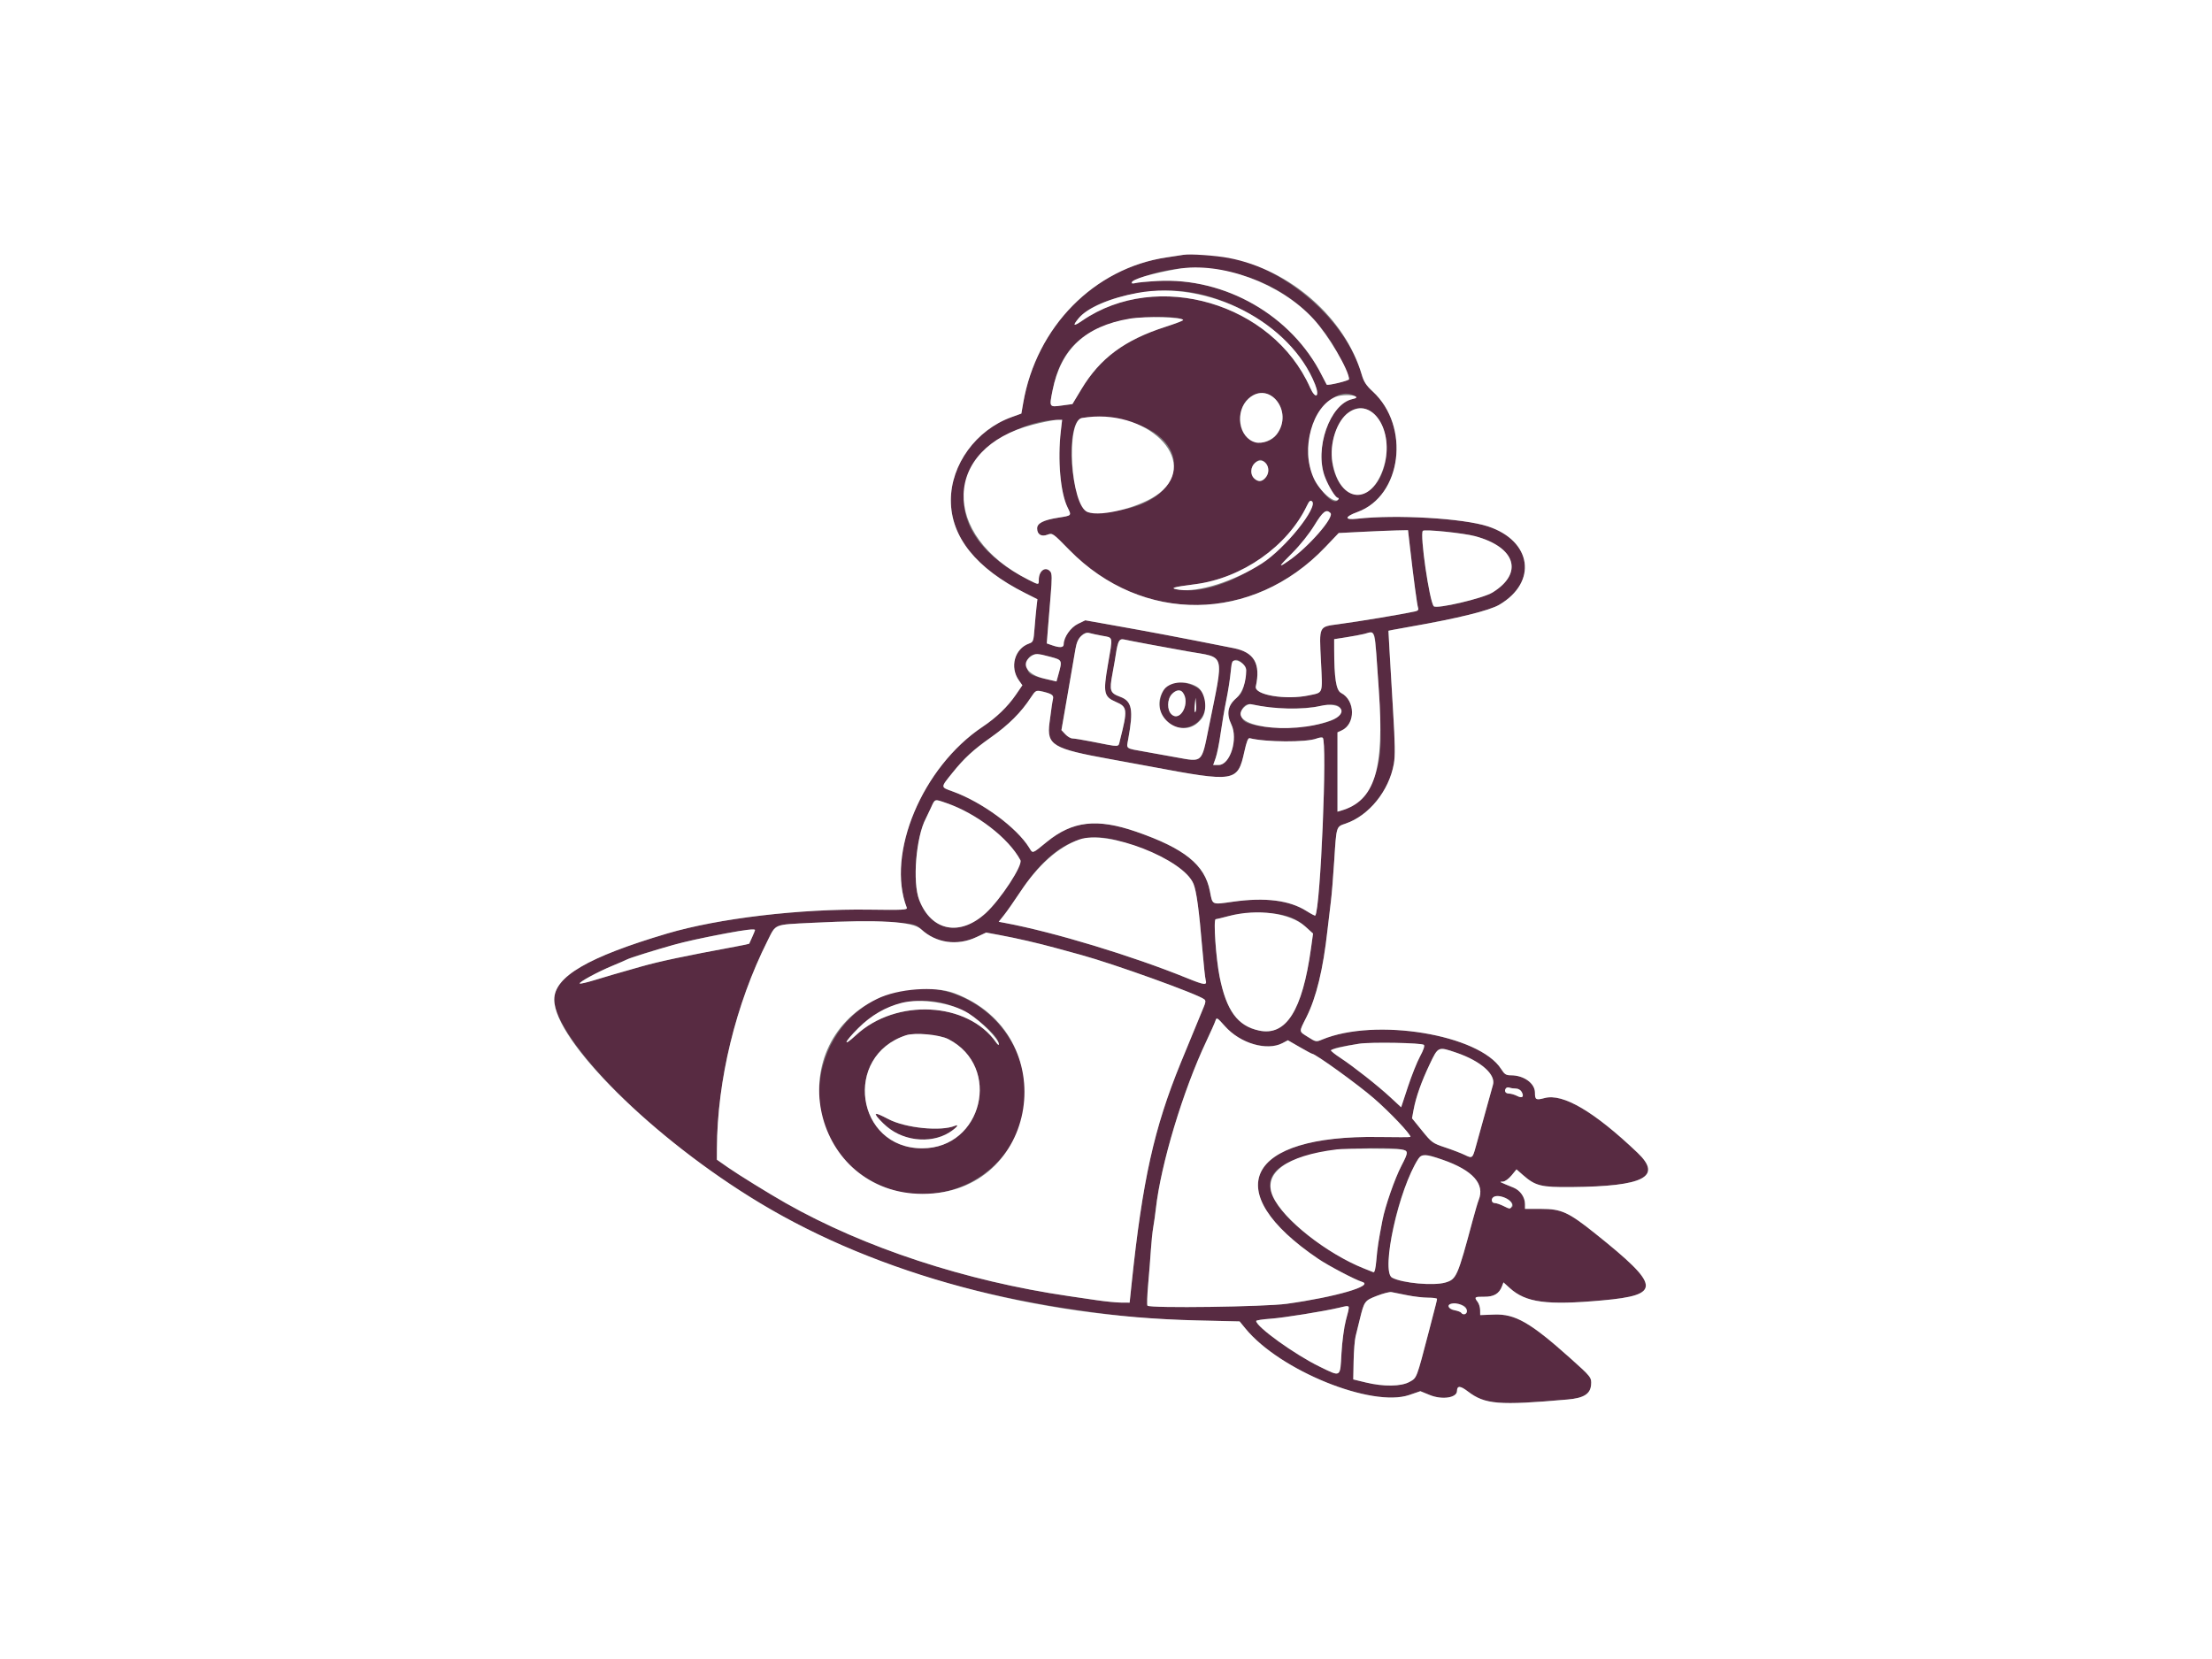 <svg id="svg" version="1.1" xmlns="http://www.w3.org/2000/svg" xmlns:xlink="http://www.w3.org/1999/xlink" width="1600" height="1200" viewBox="0, 0, 400,300"><rect x="0" y="0" width="400" height="300" fill="#808080" stroke="none"/><g id="svgg"><path id="path0" d="M213.953 46.085 C 213.541 46.155,212.198 46.362,210.969 46.544 C 197.858 48.483,187.409 59.089,185.026 72.877 L 184.696 74.785 182.893 75.438 C 176.503 77.752,171.943 84.013,171.943 90.473 C 171.943 97.091,176.506 102.781,185.397 107.253 L 187.599 108.361 187.433 109.769 C 187.342 110.544,187.182 112.283,187.077 113.634 C 186.899 115.948,186.841 116.107,186.092 116.371 C 183.469 117.295,182.549 120.647,184.259 123.049 L 184.878 123.918 183.690 125.650 C 182.212 127.804,180.169 129.769,177.681 131.430 C 166.775 138.710,160.206 154.387,163.974 164.141 C 164.127 164.535,163.277 164.579,157.168 164.491 C 144.679 164.311,129.922 166.058,120.630 168.815 C 106.302 173.066,100.225 176.622,100.225 180.754 C 100.225 186.237,111.771 199.407,125.431 209.505 C 147.835 226.066,171.094 234.498,204.351 238.118 C 206.744 238.378,212.180 238.673,216.431 238.772 L 224.160 238.953 225.227 240.255 C 231.435 247.831,248.053 254.570,254.831 252.260 L 256.849 251.572 258.558 252.268 C 260.776 253.170,263.446 252.776,263.470 251.542 C 263.491 250.537,264.056 250.559,265.442 251.617 C 268.531 253.975,271.006 254.174,283.516 253.071 C 286.383 252.818,287.582 252.069,287.717 250.449 C 287.829 249.095,287.751 248.994,283.914 245.565 C 276.738 239.150,273.977 237.569,270.200 237.713 L 267.666 237.809 267.657 236.909 C 267.652 236.414,267.450 235.747,267.207 235.427 C 266.542 234.547,266.633 234.476,268.385 234.493 C 270.137 234.510,271.091 233.950,271.607 232.602 L 271.877 231.896 273.011 232.920 C 275.926 235.554,279.685 236.057,289.722 235.155 C 300.533 234.184,300.368 232.576,288.483 223.075 C 283.617 219.185,282.346 218.605,278.695 218.605 L 275.769 218.605 275.769 217.751 C 275.769 216.493,274.911 215.258,273.692 214.760 C 270.953 213.641,271.050 213.696,271.771 213.674 C 272.142 213.662,272.816 213.178,273.329 212.556 L 274.233 211.459 275.361 212.450 C 277.651 214.460,278.642 214.709,284.171 214.659 C 297.309 214.541,300.674 212.787,296.104 208.439 C 288.294 201.007,282.633 197.675,279.317 198.560 C 277.742 198.980,277.569 198.884,277.569 197.582 C 277.569 195.898,275.563 194.449,273.232 194.449 C 272.338 194.449,272.066 194.276,271.464 193.323 C 267.507 187.067,248.691 183.971,239.066 187.993 C 238.012 188.433,237.937 188.420,236.544 187.536 C 234.827 186.447,234.850 186.718,236.239 183.946 C 238.042 180.349,239.267 175.283,240.050 168.192 C 240.232 166.542,240.506 164.246,240.657 163.091 C 240.809 161.935,241.086 158.560,241.274 155.589 C 241.667 149.351,241.618 149.509,243.317 148.935 C 247.550 147.504,251.179 143.013,252.052 138.127 C 252.306 136.702,252.274 134.467,251.912 128.525 C 251.653 124.265,251.359 119.269,251.258 117.421 L 251.075 114.062 251.794 113.912 C 252.190 113.830,253.728 113.550,255.214 113.291 C 263.594 111.826,269.332 110.408,271.113 109.363 C 278.095 105.265,277.019 97.795,269.071 95.186 C 264.590 93.715,252.435 93.008,245.364 93.808 C 243.066 94.068,243.122 93.440,245.473 92.588 C 253.492 89.682,255.080 77.098,248.226 70.784 C 247.069 69.719,246.623 69.039,246.259 67.786 C 242.514 54.919,226.226 43.977,213.953 46.085 M220.767 48.883 C 229.241 50.312,236.061 54.705,240.614 61.665 C 241.889 63.616,243.949 67.871,243.957 68.574 C 243.961 68.841,240.098 69.773,239.905 69.552 C 239.865 69.505,239.474 68.754,239.036 67.882 C 233.602 57.065,221.554 50.142,209.324 50.810 C 207.497 50.910,205.698 51.080,205.326 51.187 C 203.864 51.611,204.753 50.757,206.377 50.178 C 211.299 48.423,215.696 48.027,220.767 48.883 M215.154 52.830 C 225.073 54.417,234.616 61.447,237.812 69.524 C 238.707 71.784,237.887 72.297,236.909 70.090 C 230.137 54.819,209.264 48.687,195.703 57.984 C 194.097 59.085,193.899 58.954,195.054 57.553 C 197.933 54.060,208.024 51.689,215.154 52.830 M212.828 57.507 C 214.507 57.784,214.258 57.974,210.728 59.110 C 203.354 61.483,198.920 64.773,195.555 70.368 L 193.930 73.068 192.068 73.322 C 189.700 73.645,189.721 73.678,190.340 70.578 C 191.672 63.910,194.762 60.462,201.279 58.370 C 204.222 57.426,209.811 57.008,212.828 57.507 M230.583 72.164 C 232.262 73.843,232.386 76.544,230.875 78.535 C 228.846 81.208,224.803 80.090,224.298 76.717 C 223.643 72.353,227.777 69.358,230.583 72.164 M245.126 71.690 C 245.429 71.882,245.273 72.012,244.545 72.171 C 240.477 73.065,237.635 81.167,239.600 86.272 C 240.268 88.007,241.514 90.023,241.918 90.023 C 242.071 90.023,242.120 90.145,242.028 90.294 C 240.890 92.136,236.924 86.632,236.557 82.701 C 235.938 76.068,241.254 69.237,245.126 71.690 M248.340 74.784 C 252.822 78.719,250.635 89.422,245.349 89.422 C 244.089 89.422,242.685 88.337,241.864 86.728 C 238.536 80.206,243.690 70.701,248.340 74.784 M203.601 76.107 C 216.685 79.267,214.494 91.385,200.640 92.479 C 196.328 92.820,196.458 92.864,195.400 90.679 C 193.073 85.877,193.238 76.008,195.651 75.586 C 197.175 75.319,201.516 75.604,203.601 76.107 M191.831 77.944 C 191.230 83.162,191.748 89.071,193.039 91.729 C 193.794 93.283,193.856 93.215,191.327 93.619 C 188.683 94.041,187.547 94.620,187.547 95.545 C 187.547 96.644,188.304 97.110,189.413 96.691 C 190.321 96.349,190.364 96.379,193.365 99.445 C 206.548 112.915,226.544 112.699,239.643 98.946 L 242.078 96.390 246.245 96.177 C 248.537 96.060,251.358 95.944,252.513 95.919 L 254.614 95.874 254.957 98.875 C 255.617 104.646,256.266 109.484,256.442 109.941 C 256.563 110.257,256.396 110.451,255.916 110.557 C 253.526 111.083,245.939 112.348,242.011 112.876 C 238.444 113.355,238.549 113.131,238.870 119.569 C 239.172 125.626,239.325 125.187,236.707 125.742 C 232.506 126.634,226.752 125.670,227.091 124.131 C 227.996 120.019,226.800 117.945,223.099 117.209 C 212.736 115.148,208.481 114.343,199.928 112.824 L 196.255 112.171 194.920 112.818 C 193.592 113.461,192.348 115.253,192.348 116.524 C 192.348 117.116,191.646 117.172,190.265 116.690 L 189.292 116.351 189.480 113.914 C 189.583 112.574,189.814 109.756,189.994 107.651 C 190.249 104.651,190.239 103.728,189.947 103.375 C 189.075 102.325,187.847 103.191,187.847 104.856 C 187.847 105.802,187.877 105.803,185.962 104.837 C 175.150 99.388,171.501 91.124,176.480 83.365 C 178.938 79.534,185.871 76.005,191.081 75.933 L 192.065 75.919 191.831 77.944 M228.798 83.711 C 230.268 85.335,228.402 87.970,226.805 86.525 C 226.057 85.848,226.110 84.481,226.913 83.733 C 227.734 82.968,228.122 82.964,228.798 83.711 M236.906 92.308 C 232.480 100.632,220.764 107.742,213.269 106.653 C 211.369 106.377,211.923 106.179,216.082 105.651 C 224.600 104.568,232.831 98.793,236.338 91.439 C 236.733 90.610,236.958 90.414,237.242 90.650 C 237.541 90.898,237.470 91.248,236.906 92.308 M240.587 92.770 C 241.338 93.521,236.588 98.962,233.065 101.386 C 231.017 102.796,231.128 102.556,233.728 99.956 C 235.115 98.569,236.752 96.515,237.675 95.004 C 239.223 92.471,239.826 92.009,240.587 92.770 M266.723 96.953 C 274.089 98.927,275.561 103.639,269.904 107.135 C 268.175 108.204,259.762 110.175,259.270 109.627 C 258.483 108.749,256.720 96.569,257.297 95.992 C 257.611 95.677,264.634 96.393,266.723 96.953 M199.325 114.971 C 201.345 115.348,201.261 114.893,200.320 120.330 C 199.466 125.265,199.628 126.000,201.766 126.917 C 203.890 127.827,203.939 128.291,202.515 133.899 C 202.194 135.167,202.717 135.146,197.402 134.102 C 195.808 133.789,194.245 133.533,193.929 133.533 C 193.612 133.533,193.035 133.195,192.647 132.782 L 191.941 132.030 193.074 125.505 C 193.697 121.916,194.331 118.237,194.483 117.329 C 194.804 115.414,195.898 114.154,196.968 114.465 C 197.315 114.566,198.376 114.794,199.325 114.971 M248.814 117.333 C 249.549 127.673,249.666 129.922,249.664 133.688 C 249.661 140.487,247.011 145.280,242.536 146.581 L 241.860 146.777 241.860 139.603 L 241.860 132.429 242.611 132.087 C 245.153 130.929,245.096 126.644,242.520 125.312 C 241.605 124.839,241.267 122.680,241.262 117.281 L 241.260 115.583 243.436 115.242 C 244.632 115.054,246.084 114.784,246.662 114.642 C 248.562 114.175,248.593 114.214,248.814 117.333 M208.102 116.574 C 210.413 117.003,213.444 117.557,214.839 117.804 C 221.715 119.023,221.361 117.716,218.574 131.583 C 217.279 138.027,217.500 137.823,212.753 136.959 C 211.350 136.704,208.809 136.247,207.107 135.944 C 203.427 135.290,203.684 135.480,204.019 133.657 C 204.998 128.342,204.708 126.797,202.585 126.012 C 200.729 125.327,200.589 124.921,201.163 121.867 C 201.430 120.444,201.735 118.672,201.840 117.929 C 202.113 116.017,202.466 115.443,203.250 115.635 C 203.608 115.723,205.791 116.146,208.102 116.574 M189.947 118.777 C 192.111 119.359,192.117 119.371,191.386 122.005 L 191.046 123.230 188.849 122.720 C 186.151 122.092,185.746 121.778,185.746 120.310 C 185.746 118.288,186.759 117.918,189.947 118.777 M224.756 120.030 C 225.448 120.722,225.476 121.074,225.028 123.496 C 224.753 124.987,224.516 125.430,223.554 126.253 C 222.016 127.569,221.733 129.076,222.662 130.995 C 223.928 133.612,222.455 138.335,220.372 138.335 L 219.381 138.335 219.834 137.059 C 220.083 136.358,220.484 134.366,220.725 132.633 C 220.966 130.900,221.428 128.188,221.753 126.606 C 222.077 125.025,222.432 122.763,222.542 121.580 C 222.764 119.194,223.444 118.718,224.756 120.030 M211.630 123.626 C 209.688 124.445,209.032 128.508,210.578 130.141 C 214.003 133.760,219.513 130.161,217.604 125.552 C 216.950 123.973,213.469 122.851,211.630 123.626 M189.879 125.465 C 190.389 125.657,190.524 125.894,190.413 126.402 C 190.267 127.073,190.172 127.723,189.782 130.707 C 189.257 134.738,190.349 135.393,200.750 137.275 C 203.143 137.708,206.452 138.317,208.102 138.627 C 223.351 141.494,223.810 141.420,225.021 135.913 C 225.421 134.091,225.693 133.413,225.992 133.489 C 228.872 134.219,236.229 134.260,238.060 133.556 C 238.527 133.376,239.034 133.305,239.185 133.399 C 240.058 133.938,238.769 164.632,237.834 165.567 C 237.776 165.625,237.072 165.255,236.269 164.746 C 233.190 162.793,228.803 162.236,222.970 163.057 C 219.052 163.608,219.285 163.715,218.787 161.140 C 217.867 156.377,214.198 153.421,205.451 150.394 C 198.384 147.949,193.947 148.455,189.307 152.235 C 186.575 154.461,186.790 154.391,186.101 153.278 C 183.857 149.649,177.606 145.049,172.318 143.134 C 170.036 142.308,170.039 142.473,172.256 139.717 C 174.360 137.101,176.012 135.580,179.145 133.371 C 182.408 131.070,184.660 128.821,186.439 126.087 C 187.333 124.713,187.706 124.646,189.879 125.465 M213.873 125.206 C 215.306 127.037,213.474 130.650,211.856 129.185 C 211.009 128.419,211.036 126.451,211.905 125.526 C 212.626 124.759,213.422 124.630,213.873 125.206 M216.148 128.758 C 216.013 128.893,215.967 128.369,216.047 127.593 L 216.191 126.182 216.293 127.346 C 216.349 127.987,216.284 128.622,216.148 128.758 M228.787 127.824 C 231.427 128.281,236.430 128.200,238.745 127.663 C 241.673 126.984,243.068 127.636,242.191 129.275 C 241.020 131.463,229.672 132.419,225.473 130.684 C 223.635 129.924,224.401 126.945,226.325 127.367 C 226.700 127.449,227.808 127.655,228.787 127.824 M171.140 145.218 C 176.599 147.096,182.393 151.565,184.518 155.537 C 185.003 156.442,180.930 162.672,178.257 165.115 C 173.566 169.402,168.416 168.386,166.224 162.740 C 164.975 159.526,165.642 151.340,167.423 148.004 C 167.575 147.720,167.991 146.845,168.347 146.062 C 169.096 144.417,168.944 144.463,171.140 145.218 M201.950 151.964 C 209.445 154.074,214.726 157.078,215.835 159.860 C 216.372 161.206,216.827 164.572,217.408 171.493 C 217.643 174.299,217.923 176.898,218.030 177.269 C 218.301 178.211,217.797 178.151,214.645 176.871 C 204.728 172.842,190.562 168.549,181.746 166.901 L 180.596 166.686 181.552 165.488 C 182.078 164.830,183.386 162.962,184.459 161.338 C 189.949 153.030,195.387 150.115,201.950 151.964 M232.653 165.646 C 234.017 166.067,235.040 166.639,236.025 167.531 L 237.440 168.812 237.067 171.503 C 235.509 182.750,232.566 187.406,227.677 186.357 C 223.799 185.526,221.778 182.769,220.546 176.632 C 219.878 173.302,219.395 166.252,219.834 166.225 C 219.983 166.216,221.050 165.958,222.206 165.651 C 225.216 164.853,230.076 164.850,232.653 165.646 M162.072 166.826 C 165.395 167.083,165.600 167.139,166.573 168.041 C 169.269 170.542,173.095 171.087,176.561 169.464 L 178.329 168.637 180.762 169.089 C 183.938 169.679,187.641 170.534,190.998 171.451 C 192.483 171.857,194.496 172.408,195.471 172.675 C 201.489 174.323,216.621 179.773,217.771 180.707 C 218.057 180.940,218.036 181.245,217.672 182.100 C 217.181 183.256,215.158 188.167,213.512 192.198 C 208.682 204.025,206.594 213.423,204.627 232.183 L 204.273 235.559 202.737 235.549 C 201.892 235.544,199.917 235.351,198.350 235.120 C 196.782 234.890,194.486 234.553,193.248 234.372 C 174.636 231.654,156.329 225.639,142.093 217.565 C 139.098 215.866,133.497 212.408,131.658 211.122 L 129.632 209.706 129.641 207.704 C 129.695 195.332,133.046 181.569,138.786 170.139 C 140.362 167.002,139.791 167.232,146.887 166.874 C 153.703 166.529,158.065 166.515,162.072 166.826 M136.534 168.182 C 136.534 168.259,136.302 168.833,136.018 169.457 C 135.734 170.082,135.491 170.621,135.479 170.657 C 135.466 170.692,134.315 170.932,132.919 171.190 C 123.841 172.871,119.287 173.834,115.979 174.771 C 111.649 175.997,109.749 176.551,107.484 177.245 C 106.113 177.665,104.921 177.939,104.836 177.854 C 104.612 177.630,108.102 175.733,110.728 174.652 C 111.965 174.142,113.181 173.614,113.428 173.480 C 114.357 172.974,122.096 170.709,125.431 169.967 C 131.318 168.656,136.534 167.818,136.534 168.182 M162.041 179.303 C 147.199 183.372,143.138 202.934,155.246 212.036 C 168.325 221.867,186.691 212.030,185.282 195.949 C 184.279 184.500,172.875 176.332,162.041 179.303 M172.295 181.944 C 175.923 183.316,180.703 187.284,180.629 188.861 C 180.621 189.046,180.400 188.890,180.138 188.515 C 174.999 181.145,162.058 180.462,154.803 187.178 C 152.288 189.507,152.614 188.502,155.214 185.913 C 159.875 181.271,166.465 179.739,172.295 181.944 M224.984 188.184 C 227.374 189.325,230.234 189.512,231.900 188.636 L 232.892 188.114 235.002 189.331 C 236.162 190.000,237.179 190.548,237.261 190.548 C 237.856 190.548,245.526 196.083,248.462 198.631 C 251.343 201.131,255.062 205.053,255.064 205.592 C 255.064 205.652,252.483 205.659,249.328 205.608 C 225.292 205.216,220.257 215.384,238.410 227.658 C 240.254 228.905,245.064 231.430,246.303 231.801 C 248.580 232.484,241.563 234.530,232.708 235.765 C 228.740 236.318,207.992 236.600,207.499 236.107 C 207.388 235.995,207.446 234.240,207.629 232.206 C 207.811 230.171,208.033 227.359,208.121 225.956 C 208.210 224.554,208.402 222.731,208.548 221.905 C 208.694 221.080,208.903 219.595,209.013 218.605 C 209.906 210.557,213.925 197.212,218.141 188.297 C 218.933 186.621,219.679 184.944,219.797 184.570 C 220.000 183.932,220.102 183.991,221.502 185.562 C 222.538 186.724,223.599 187.523,224.984 188.184 M171.505 187.915 C 181.212 192.911,177.672 207.652,166.764 207.652 C 154.770 207.652,152.380 190.952,163.839 187.210 C 165.469 186.678,169.891 187.085,171.505 187.915 M257.485 188.948 C 257.664 189.127,257.408 189.895,256.797 191.015 C 256.262 191.996,255.273 194.471,254.598 196.515 L 253.373 200.232 251.442 198.442 C 249.170 196.336,244.822 192.907,242.386 191.300 C 240.009 189.733,240.163 189.616,245.761 188.740 C 247.873 188.410,257.111 188.574,257.485 188.948 M263.356 190.360 C 267.777 191.864,270.559 194.328,269.964 196.211 C 269.830 196.637,268.243 202.350,266.871 207.352 C 266.290 209.470,266.232 209.514,264.882 208.852 C 264.258 208.546,262.672 207.937,261.359 207.500 C 259.059 206.734,258.902 206.620,257.154 204.464 L 255.338 202.225 255.629 200.653 C 256.048 198.385,257.036 195.598,258.548 192.423 C 260.071 189.223,260.045 189.234,263.356 190.360 M274.133 196.849 C 274.543 196.849,274.986 197.108,275.172 197.456 C 275.650 198.348,275.278 198.671,274.339 198.181 C 273.887 197.946,273.215 197.752,272.843 197.751 C 272.472 197.750,272.168 197.569,272.168 197.349 C 272.168 196.781,272.518 196.504,273.002 196.690 C 273.231 196.777,273.739 196.849,274.133 196.849 M158.440 201.604 C 158.440 202.162,161.080 204.466,162.474 205.123 C 165.334 206.472,169.226 206.327,171.677 204.780 C 172.954 203.974,173.591 203.205,172.667 203.585 C 170.135 204.627,163.763 203.991,160.690 202.390 C 158.518 201.258,158.440 201.230,158.440 201.604 M253.338 207.845 C 254.723 208.073,254.729 208.299,253.424 210.804 C 252.231 213.091,250.486 218.096,249.996 220.630 C 249.265 224.413,249.083 225.601,248.890 227.850 C 248.756 229.403,248.574 230.148,248.350 230.058 C 248.164 229.984,247.404 229.682,246.662 229.386 C 241.614 227.379,235.113 222.847,232.051 219.202 C 227.548 213.840,229.412 210.493,237.959 208.594 C 241.956 207.706,250.099 207.309,253.338 207.845 M260.863 209.718 C 266.330 211.612,268.570 214.119,267.385 217.015 C 267.230 217.394,266.741 219.055,266.298 220.705 C 263.577 230.850,263.371 231.322,261.401 231.912 C 259.269 232.550,253.599 232.040,251.734 231.042 C 250.029 230.130,252.004 218.889,254.998 212.456 C 256.927 208.313,256.877 208.337,260.863 209.718 M272.877 216.975 C 274.200 218.016,273.491 218.905,271.960 218.125 C 271.344 217.811,270.599 217.554,270.304 217.554 C 269.777 217.554,269.573 216.948,269.967 216.554 C 270.390 216.131,272.123 216.382,272.877 216.975 M254.408 234.209 C 255.616 234.457,257.337 234.659,258.234 234.659 C 259.131 234.659,259.862 234.760,259.858 234.884 C 259.850 235.131,259.736 235.587,258.410 240.660 C 256.120 249.427,256.234 249.127,254.914 249.874 C 253.391 250.735,250.217 250.782,246.962 249.990 L 244.711 249.443 244.777 246.136 C 244.813 244.317,244.973 242.307,245.132 241.669 C 245.291 241.032,245.635 239.632,245.896 238.560 C 246.691 235.298,246.770 235.189,248.995 234.325 C 250.105 233.895,251.283 233.591,251.613 233.651 C 251.943 233.711,253.201 233.962,254.408 234.209 M264.891 236.233 C 265.406 236.644,265.365 237.659,264.834 237.659 C 264.596 237.659,264.328 237.540,264.237 237.393 C 264.147 237.247,263.599 237.038,263.019 236.930 C 262.007 236.740,261.573 236.040,262.314 235.793 C 262.841 235.617,264.467 235.895,264.891 236.233 M243.954 236.384 C 243.950 236.508,243.687 237.588,243.368 238.784 C 243.049 239.983,242.696 242.643,242.581 244.710 C 242.334 249.159,242.541 249.034,238.611 247.121 C 234.124 244.937,227.157 239.919,227.157 238.872 C 227.157 238.749,228.338 238.566,229.782 238.465 C 232.117 238.302,239.337 237.141,242.161 236.476 C 243.590 236.139,243.962 236.120,243.954 236.384 " stroke="none" fill="#582b42" fill-rule="evenodd"></path><path id="path1" d="M0.000 150.038 L 0.000 300.075 200.000 300.075 L 400.000 300.075 400.000 150.038 L 400.000 0.000 200.000 0.000 L 0.000 0.000 0.000 150.038 M222.202 46.652 C 233.326 48.780,243.270 57.516,246.259 67.786 C 246.623 69.039,247.069 69.719,248.226 70.784 C 255.080 77.098,253.492 89.682,245.473 92.588 C 243.122 93.440,243.066 94.068,245.364 93.808 C 252.435 93.008,264.590 93.715,269.071 95.186 C 277.019 97.795,278.095 105.265,271.113 109.363 C 269.332 110.408,263.594 111.826,255.214 113.291 C 253.728 113.550,252.190 113.830,251.794 113.912 L 251.075 114.062 251.258 117.421 C 251.359 119.269,251.653 124.265,251.912 128.525 C 252.274 134.467,252.306 136.702,252.052 138.127 C 251.179 143.013,247.550 147.504,243.317 148.935 C 241.618 149.509,241.667 149.351,241.274 155.589 C 241.086 158.560,240.809 161.935,240.657 163.091 C 240.506 164.246,240.232 166.542,240.050 168.192 C 239.267 175.283,238.042 180.349,236.239 183.946 C 234.850 186.718,234.827 186.447,236.544 187.536 C 237.937 188.420,238.012 188.433,239.066 187.993 C 248.691 183.971,267.507 187.067,271.464 193.323 C 272.066 194.276,272.338 194.449,273.232 194.449 C 275.563 194.449,277.569 195.898,277.569 197.582 C 277.569 198.884,277.742 198.980,279.317 198.560 C 282.633 197.675,288.294 201.007,296.104 208.439 C 300.674 212.787,297.309 214.541,284.171 214.659 C 278.642 214.709,277.651 214.460,275.361 212.450 L 274.233 211.459 273.329 212.556 C 272.816 213.178,272.142 213.662,271.771 213.674 C 271.050 213.696,270.953 213.641,273.692 214.760 C 274.911 215.258,275.769 216.493,275.769 217.751 L 275.769 218.605 278.695 218.605 C 282.346 218.605,283.617 219.185,288.483 223.075 C 300.368 232.576,300.533 234.184,289.722 235.155 C 279.685 236.057,275.926 235.554,273.011 232.920 L 271.877 231.896 271.607 232.602 C 271.091 233.950,270.137 234.510,268.385 234.493 C 266.633 234.476,266.542 234.547,267.207 235.427 C 267.450 235.747,267.652 236.414,267.657 236.909 L 267.666 237.809 270.200 237.713 C 273.977 237.569,276.738 239.150,283.914 245.565 C 287.751 248.994,287.829 249.095,287.717 250.449 C 287.582 252.069,286.383 252.818,283.516 253.071 C 271.006 254.174,268.531 253.975,265.442 251.617 C 264.056 250.559,263.491 250.537,263.470 251.542 C 263.446 252.776,260.776 253.170,258.558 252.268 L 256.849 251.572 254.831 252.260 C 248.053 254.570,231.435 247.831,225.227 240.255 L 224.160 238.953 216.431 238.772 C 187.255 238.089,158.815 230.444,137.376 217.523 C 118.210 205.972,100.225 188.172,100.225 180.754 C 100.225 176.622,106.302 173.066,120.630 168.815 C 129.922 166.058,144.679 164.311,157.168 164.491 C 163.277 164.579,164.127 164.535,163.974 164.141 C 160.206 154.387,166.775 138.710,177.681 131.430 C 180.169 129.769,182.212 127.804,183.690 125.650 L 184.878 123.918 184.259 123.049 C 182.549 120.647,183.469 117.295,186.092 116.371 C 186.841 116.107,186.899 115.948,187.077 113.634 C 187.182 112.283,187.342 110.544,187.433 109.769 L 187.599 108.361 185.397 107.253 C 176.506 102.781,171.943 97.091,171.943 90.473 C 171.943 84.013,176.503 77.752,182.893 75.438 L 184.696 74.785 185.026 72.877 C 187.409 59.089,197.858 48.483,210.969 46.544 C 212.198 46.362,213.541 46.155,213.953 46.085 C 215.148 45.879,219.859 46.203,222.202 46.652 M212.903 48.640 C 208.257 49.449,204.651 50.518,204.651 51.088 C 204.651 51.252,204.952 51.296,205.326 51.187 C 205.698 51.080,207.497 50.910,209.324 50.810 C 221.554 50.142,233.602 57.065,239.036 67.882 C 239.474 68.754,239.865 69.505,239.905 69.552 C 240.098 69.773,243.961 68.841,243.957 68.574 C 243.938 66.935,240.213 60.629,237.540 57.706 C 231.595 51.209,220.854 47.257,212.903 48.640 M205.701 52.965 C 200.772 53.873,196.608 55.667,195.054 57.553 C 193.899 58.954,194.097 59.085,195.703 57.984 C 209.264 48.687,230.137 54.819,236.909 70.090 C 237.887 72.297,238.707 71.784,237.812 69.524 C 233.367 58.293,218.473 50.612,205.701 52.965 M204.280 57.624 C 196.281 58.971,191.833 63.104,190.340 70.578 C 189.721 73.678,189.700 73.645,192.068 73.322 L 193.930 73.068 195.555 70.368 C 198.920 64.773,203.354 61.483,210.728 59.110 C 212.502 58.539,213.953 57.987,213.953 57.882 C 213.953 57.326,207.134 57.144,204.280 57.624 M225.821 72.045 C 223.224 74.326,223.986 79.239,227.057 80.009 C 228.250 80.309,230.059 79.610,230.875 78.535 C 233.985 74.436,229.564 68.759,225.821 72.045 M241.560 71.753 C 237.274 73.450,235.171 81.158,237.549 86.456 C 238.621 88.845,241.434 91.256,242.028 90.294 C 242.120 90.145,242.071 90.023,241.918 90.023 C 241.514 90.023,240.268 88.007,239.600 86.272 C 237.635 81.167,240.477 73.065,244.545 72.171 C 245.273 72.012,245.429 71.882,245.126 71.690 C 244.578 71.343,242.504 71.379,241.560 71.753 M243.906 74.562 C 241.727 76.043,240.358 80.241,240.949 83.630 C 242.252 91.115,248.112 91.542,250.266 84.309 C 252.185 77.865,248.149 71.679,243.906 74.562 M195.651 75.586 C 192.680 76.105,193.595 91.424,196.667 92.602 C 199.190 93.570,206.598 91.613,209.673 89.165 C 217.162 83.205,207.207 73.564,195.651 75.586 M186.719 76.812 C 170.438 80.986,170.011 96.798,185.962 104.837 C 187.877 105.803,187.847 105.802,187.847 104.856 C 187.847 103.191,189.075 102.325,189.947 103.375 C 190.239 103.728,190.249 104.651,189.994 107.651 C 189.814 109.756,189.583 112.574,189.480 113.914 L 189.292 116.351 190.265 116.690 C 191.646 117.172,192.348 117.116,192.348 116.524 C 192.348 115.253,193.592 113.461,194.920 112.818 L 196.255 112.171 199.928 112.824 C 208.481 114.343,212.736 115.148,223.099 117.209 C 226.800 117.945,227.996 120.019,227.091 124.131 C 226.752 125.670,232.506 126.634,236.707 125.742 C 239.325 125.187,239.172 125.626,238.870 119.569 C 238.549 113.131,238.444 113.355,242.011 112.876 C 245.939 112.348,253.526 111.083,255.916 110.557 C 256.396 110.451,256.563 110.257,256.442 109.941 C 256.266 109.484,255.617 104.646,254.957 98.875 L 254.614 95.874 252.513 95.919 C 251.358 95.944,248.537 96.060,246.245 96.177 L 242.078 96.390 239.643 98.946 C 226.544 112.699,206.548 112.915,193.365 99.445 C 190.364 96.379,190.321 96.349,189.413 96.691 C 188.304 97.110,187.547 96.644,187.547 95.545 C 187.547 94.620,188.683 94.041,191.327 93.619 C 193.856 93.215,193.794 93.283,193.039 91.729 C 191.748 89.071,191.230 83.162,191.831 77.944 L 192.065 75.919 191.081 75.933 C 190.540 75.940,188.577 76.336,186.719 76.812 M226.913 83.733 C 226.110 84.481,226.057 85.848,226.805 86.525 C 227.530 87.181,228.146 87.152,228.798 86.432 C 230.287 84.787,228.511 82.244,226.913 83.733 M236.338 91.439 C 232.831 98.793,224.600 104.568,216.082 105.651 C 211.923 106.179,211.369 106.377,213.269 106.653 C 216.728 107.156,223.193 105.096,228.191 101.899 C 232.379 99.219,238.461 91.661,237.242 90.650 C 236.958 90.414,236.733 90.610,236.338 91.439 M237.675 95.004 C 236.752 96.515,235.115 98.569,233.728 99.956 C 231.128 102.556,231.017 102.796,233.065 101.386 C 236.588 98.962,241.338 93.521,240.587 92.770 C 239.826 92.009,239.223 92.471,237.675 95.004 M257.297 95.992 C 256.720 96.569,258.483 108.749,259.270 109.627 C 259.762 110.175,268.175 108.204,269.904 107.135 C 275.561 103.639,274.089 98.927,266.723 96.953 C 264.634 96.393,257.611 95.677,257.297 95.992 M195.549 114.980 C 194.983 115.481,194.682 116.146,194.483 117.329 C 194.331 118.237,193.697 121.916,193.074 125.505 L 191.941 132.030 192.647 132.782 C 193.035 133.195,193.612 133.533,193.929 133.533 C 194.245 133.533,195.808 133.789,197.402 134.102 C 202.717 135.146,202.194 135.167,202.515 133.899 C 203.939 128.291,203.890 127.827,201.766 126.917 C 199.628 126.000,199.466 125.265,200.320 120.330 C 201.261 114.893,201.345 115.348,199.325 114.971 C 198.376 114.794,197.315 114.566,196.968 114.465 C 196.544 114.342,196.079 114.510,195.549 114.980 M246.662 114.642 C 246.084 114.784,244.632 115.054,243.436 115.242 L 241.260 115.583 241.262 117.281 C 241.267 122.680,241.605 124.839,242.520 125.312 C 245.096 126.644,245.153 130.929,242.611 132.087 L 241.860 132.429 241.860 139.603 L 241.860 146.777 242.536 146.581 C 248.595 144.820,250.346 139.222,249.342 124.831 C 248.511 112.933,248.821 114.112,246.662 114.642 M202.316 116.028 C 202.160 116.331,201.946 117.187,201.840 117.929 C 201.735 118.672,201.430 120.444,201.163 121.867 C 200.589 124.921,200.729 125.327,202.585 126.012 C 204.708 126.797,204.998 128.342,204.019 133.657 C 203.684 135.480,203.427 135.290,207.107 135.944 C 208.809 136.247,211.350 136.704,212.753 136.959 C 217.500 137.823,217.279 138.027,218.574 131.583 C 221.361 117.716,221.715 119.023,214.839 117.804 C 210.700 117.070,203.950 115.807,203.250 115.635 C 202.810 115.528,202.508 115.655,202.316 116.028 M186.413 118.697 C 184.503 120.035,185.683 121.983,188.849 122.720 L 191.046 123.230 191.386 122.005 C 192.117 119.371,192.111 119.359,189.947 118.777 C 187.522 118.124,187.240 118.117,186.413 118.697 M222.542 121.580 C 222.432 122.763,222.077 125.025,221.753 126.606 C 221.428 128.188,220.966 130.900,220.725 132.633 C 220.484 134.366,220.083 136.358,219.834 137.059 L 219.381 138.335 220.372 138.335 C 222.455 138.335,223.928 133.612,222.662 130.995 C 221.733 129.076,222.016 127.569,223.554 126.253 C 224.663 125.303,225.356 123.351,225.356 121.175 C 225.356 120.407,224.288 119.430,223.449 119.430 C 222.791 119.430,222.728 119.578,222.542 121.580 M216.416 124.168 C 217.976 125.085,218.478 128.352,217.301 129.932 C 214.037 134.311,207.503 129.574,210.356 124.896 C 211.345 123.273,214.293 122.919,216.416 124.168 M186.439 126.087 C 184.660 128.821,182.408 131.070,179.145 133.371 C 176.012 135.580,174.360 137.101,172.256 139.717 C 170.039 142.473,170.036 142.308,172.318 143.134 C 177.606 145.049,183.857 149.649,186.101 153.278 C 186.790 154.391,186.575 154.461,189.307 152.235 C 193.947 148.455,198.384 147.949,205.451 150.394 C 214.198 153.421,217.867 156.377,218.787 161.140 C 219.285 163.715,219.052 163.608,222.970 163.057 C 228.803 162.236,233.190 162.793,236.269 164.746 C 237.072 165.255,237.776 165.625,237.834 165.567 C 238.769 164.632,240.058 133.938,239.185 133.399 C 239.034 133.305,238.527 133.376,238.060 133.556 C 236.229 134.260,228.872 134.219,225.992 133.489 C 225.693 133.413,225.421 134.091,225.021 135.913 C 223.810 141.420,223.351 141.494,208.102 138.627 C 206.452 138.317,203.143 137.708,200.750 137.275 C 190.349 135.393,189.257 134.738,189.782 130.707 C 190.172 127.723,190.267 127.073,190.413 126.402 C 190.571 125.679,190.168 125.419,188.240 124.999 C 187.353 124.807,187.219 124.888,186.439 126.087 M211.905 125.526 C 211.036 126.451,211.009 128.419,211.856 129.185 C 213.474 130.650,215.306 127.037,213.873 125.206 C 213.422 124.630,212.626 124.759,211.905 125.526 M216.047 127.593 C 215.967 128.369,216.013 128.893,216.148 128.758 C 216.284 128.622,216.349 127.987,216.293 127.346 L 216.191 126.182 216.047 127.593 M224.933 127.928 C 221.557 131.304,233.105 133.062,240.599 130.313 C 244.164 129.006,242.599 126.769,238.745 127.663 C 235.610 128.390,230.431 128.266,226.325 127.367 C 225.868 127.266,225.410 127.451,224.933 127.928 M168.347 146.062 C 167.991 146.845,167.575 147.720,167.423 148.004 C 165.642 151.340,164.975 159.526,166.224 162.740 C 168.416 168.386,173.566 169.402,178.257 165.115 C 180.930 162.672,185.003 156.442,184.518 155.537 C 182.393 151.565,176.599 147.096,171.140 145.218 C 168.944 144.463,169.096 144.417,168.347 146.062 M195.165 151.812 C 191.336 153.191,187.712 156.415,184.459 161.338 C 183.386 162.962,182.078 164.830,181.552 165.488 L 180.596 166.686 181.746 166.901 C 190.562 168.549,204.728 172.842,214.645 176.871 C 217.797 178.151,218.301 178.211,218.030 177.269 C 217.923 176.898,217.643 174.299,217.408 171.493 C 216.827 164.572,216.372 161.206,215.835 159.860 C 214.029 155.330,200.271 149.973,195.165 151.812 M222.206 165.651 C 221.050 165.958,219.983 166.216,219.834 166.225 C 219.395 166.252,219.878 173.302,220.546 176.632 C 221.778 182.769,223.799 185.526,227.677 186.357 C 232.566 187.406,235.509 182.750,237.067 171.503 L 237.440 168.812 236.025 167.531 C 233.328 165.090,227.375 164.280,222.206 165.651 M146.887 166.874 C 139.791 167.232,140.362 167.002,138.786 170.139 C 133.046 181.569,129.695 195.332,129.641 207.704 L 129.632 209.706 131.658 211.122 C 133.497 212.408,139.098 215.866,142.093 217.565 C 156.329 225.639,174.636 231.654,193.248 234.372 C 194.486 234.553,196.782 234.890,198.350 235.120 C 199.917 235.351,201.892 235.544,202.737 235.549 L 204.273 235.559 204.627 232.183 C 206.594 213.423,208.682 204.025,213.512 192.198 C 215.158 188.167,217.181 183.256,217.672 182.100 C 218.036 181.245,218.057 180.940,217.771 180.707 C 216.621 179.773,201.489 174.323,195.471 172.675 C 194.496 172.408,192.483 171.857,190.998 171.451 C 187.641 170.534,183.938 169.679,180.762 169.089 L 178.329 168.637 176.561 169.464 C 173.095 171.087,169.269 170.542,166.573 168.041 C 165.029 166.609,159.090 166.257,146.887 166.874 M131.283 168.786 C 127.010 169.592,123.741 170.309,121.680 170.891 C 118.500 171.790,113.858 173.246,113.428 173.480 C 113.181 173.614,111.965 174.142,110.728 174.652 C 108.102 175.733,104.612 177.630,104.836 177.854 C 104.921 177.939,106.113 177.665,107.484 177.245 C 109.749 176.551,111.649 175.997,115.979 174.771 C 119.287 173.834,123.841 172.871,132.919 171.190 C 134.315 170.932,135.466 170.692,135.479 170.657 C 135.491 170.621,135.734 170.082,136.018 169.457 C 136.302 168.833,136.534 168.259,136.534 168.182 C 136.534 167.917,134.874 168.108,131.283 168.786 M172.543 179.588 C 192.392 186.999,187.854 215.887,166.842 215.889 C 147.061 215.891,140.839 189.307,158.590 180.635 C 162.399 178.774,169.030 178.276,172.543 179.588 M163.022 181.356 C 160.117 182.098,157.527 183.609,155.214 185.913 C 152.614 188.502,152.288 189.507,154.803 187.178 C 162.058 180.462,174.999 181.145,180.138 188.515 C 180.400 188.890,180.621 189.046,180.629 188.861 C 180.671 187.972,177.533 184.755,175.145 183.240 C 172.157 181.343,166.511 180.466,163.022 181.356 M219.797 184.570 C 219.679 184.944,218.933 186.621,218.141 188.297 C 213.925 197.212,209.906 210.557,209.013 218.605 C 208.903 219.595,208.694 221.080,208.548 221.905 C 208.402 222.731,208.210 224.554,208.121 225.956 C 208.033 227.359,207.811 230.171,207.629 232.206 C 207.446 234.240,207.388 235.995,207.499 236.107 C 207.992 236.600,228.740 236.318,232.708 235.765 C 241.563 234.530,248.580 232.484,246.303 231.801 C 245.064 231.430,240.254 228.905,238.410 227.658 C 220.257 215.384,225.292 205.216,249.328 205.608 C 252.483 205.659,255.064 205.652,255.064 205.592 C 255.062 205.053,251.343 201.131,248.462 198.631 C 245.526 196.083,237.856 190.548,237.261 190.548 C 237.179 190.548,236.162 190.000,235.002 189.331 L 232.892 188.114 231.900 188.636 C 229.099 190.108,224.286 188.686,221.502 185.562 C 220.102 183.991,220.000 183.932,219.797 184.570 M163.839 187.210 C 152.380 190.952,154.770 207.652,166.764 207.652 C 177.672 207.652,181.212 192.911,171.505 187.915 C 169.891 187.085,165.469 186.678,163.839 187.210 M245.761 188.740 C 242.933 189.183,240.660 189.720,240.660 189.946 C 240.660 190.065,241.437 190.675,242.386 191.300 C 244.822 192.907,249.170 196.336,251.442 198.442 L 253.373 200.232 254.598 196.515 C 255.273 194.471,256.262 191.996,256.797 191.015 C 257.408 189.895,257.664 189.127,257.485 188.948 C 257.111 188.574,247.873 188.410,245.761 188.740 M258.548 192.423 C 257.036 195.598,256.048 198.385,255.629 200.653 L 255.338 202.225 257.154 204.464 C 258.902 206.620,259.059 206.734,261.359 207.500 C 262.672 207.937,264.258 208.546,264.882 208.852 C 266.232 209.514,266.290 209.470,266.871 207.352 C 268.243 202.350,269.830 196.637,269.964 196.211 C 270.559 194.328,267.777 191.864,263.356 190.360 C 260.045 189.234,260.071 189.223,258.548 192.423 M272.377 196.740 C 271.936 197.182,272.197 197.750,272.843 197.751 C 273.215 197.752,273.887 197.946,274.339 198.181 C 275.278 198.671,275.650 198.348,275.172 197.456 C 274.986 197.108,274.543 196.849,274.133 196.849 C 273.739 196.849,273.231 196.777,273.002 196.690 C 272.774 196.602,272.493 196.625,272.377 196.740 M160.690 202.390 C 163.763 203.991,170.135 204.627,172.667 203.585 C 173.591 203.205,172.954 203.974,171.677 204.780 C 168.146 207.009,162.837 206.281,159.715 203.140 C 157.676 201.089,157.885 200.928,160.690 202.390 M241.710 207.851 C 232.619 208.955,228.281 212.155,230.182 216.354 C 232.065 220.512,239.873 226.687,246.662 229.386 C 247.404 229.682,248.164 229.984,248.350 230.058 C 248.574 230.148,248.756 229.403,248.890 227.850 C 249.083 225.601,249.265 224.413,249.996 220.630 C 250.486 218.096,252.231 213.091,253.424 210.804 C 254.729 208.299,254.723 208.073,253.338 207.845 C 252.176 207.652,243.305 207.657,241.710 207.851 M256.489 209.531 C 252.960 214.916,249.643 229.923,251.734 231.042 C 253.599 232.040,259.269 232.550,261.401 231.912 C 263.371 231.322,263.577 230.850,266.298 220.705 C 266.741 219.055,267.230 217.394,267.385 217.015 C 268.570 214.119,266.330 211.612,260.863 209.718 C 257.841 208.671,257.074 208.638,256.489 209.531 M269.967 216.554 C 269.573 216.948,269.777 217.554,270.304 217.554 C 270.599 217.554,271.344 217.811,271.960 218.125 C 273.042 218.676,273.089 218.677,273.373 218.146 C 273.930 217.106,270.854 215.668,269.967 216.554 M248.995 234.325 C 246.770 235.189,246.691 235.298,245.896 238.560 C 245.635 239.632,245.291 241.032,245.132 241.669 C 244.973 242.307,244.813 244.317,244.777 246.136 L 244.711 249.443 246.962 249.990 C 250.217 250.782,253.391 250.735,254.914 249.874 C 256.234 249.127,256.120 249.427,258.410 240.660 C 259.736 235.587,259.850 235.131,259.858 234.884 C 259.862 234.760,259.131 234.659,258.234 234.659 C 257.337 234.659,255.616 234.457,254.408 234.209 C 253.201 233.962,251.943 233.711,251.613 233.651 C 251.283 233.591,250.105 233.895,248.995 234.325 M262.314 235.793 C 261.573 236.040,262.007 236.740,263.019 236.930 C 263.599 237.038,264.147 237.247,264.237 237.393 C 264.537 237.879,265.266 237.668,265.266 237.096 C 265.266 236.179,263.498 235.398,262.314 235.793 M242.161 236.476 C 239.337 237.141,232.117 238.302,229.782 238.465 C 228.338 238.566,227.157 238.749,227.157 238.872 C 227.157 239.919,234.124 244.937,238.611 247.121 C 242.541 249.034,242.334 249.159,242.581 244.710 C 242.696 242.643,243.049 239.983,243.368 238.784 C 244.164 235.793,244.262 235.980,242.161 236.476 " stroke="none" fill="#ffffff" fill-rule="evenodd"></path></g></svg>